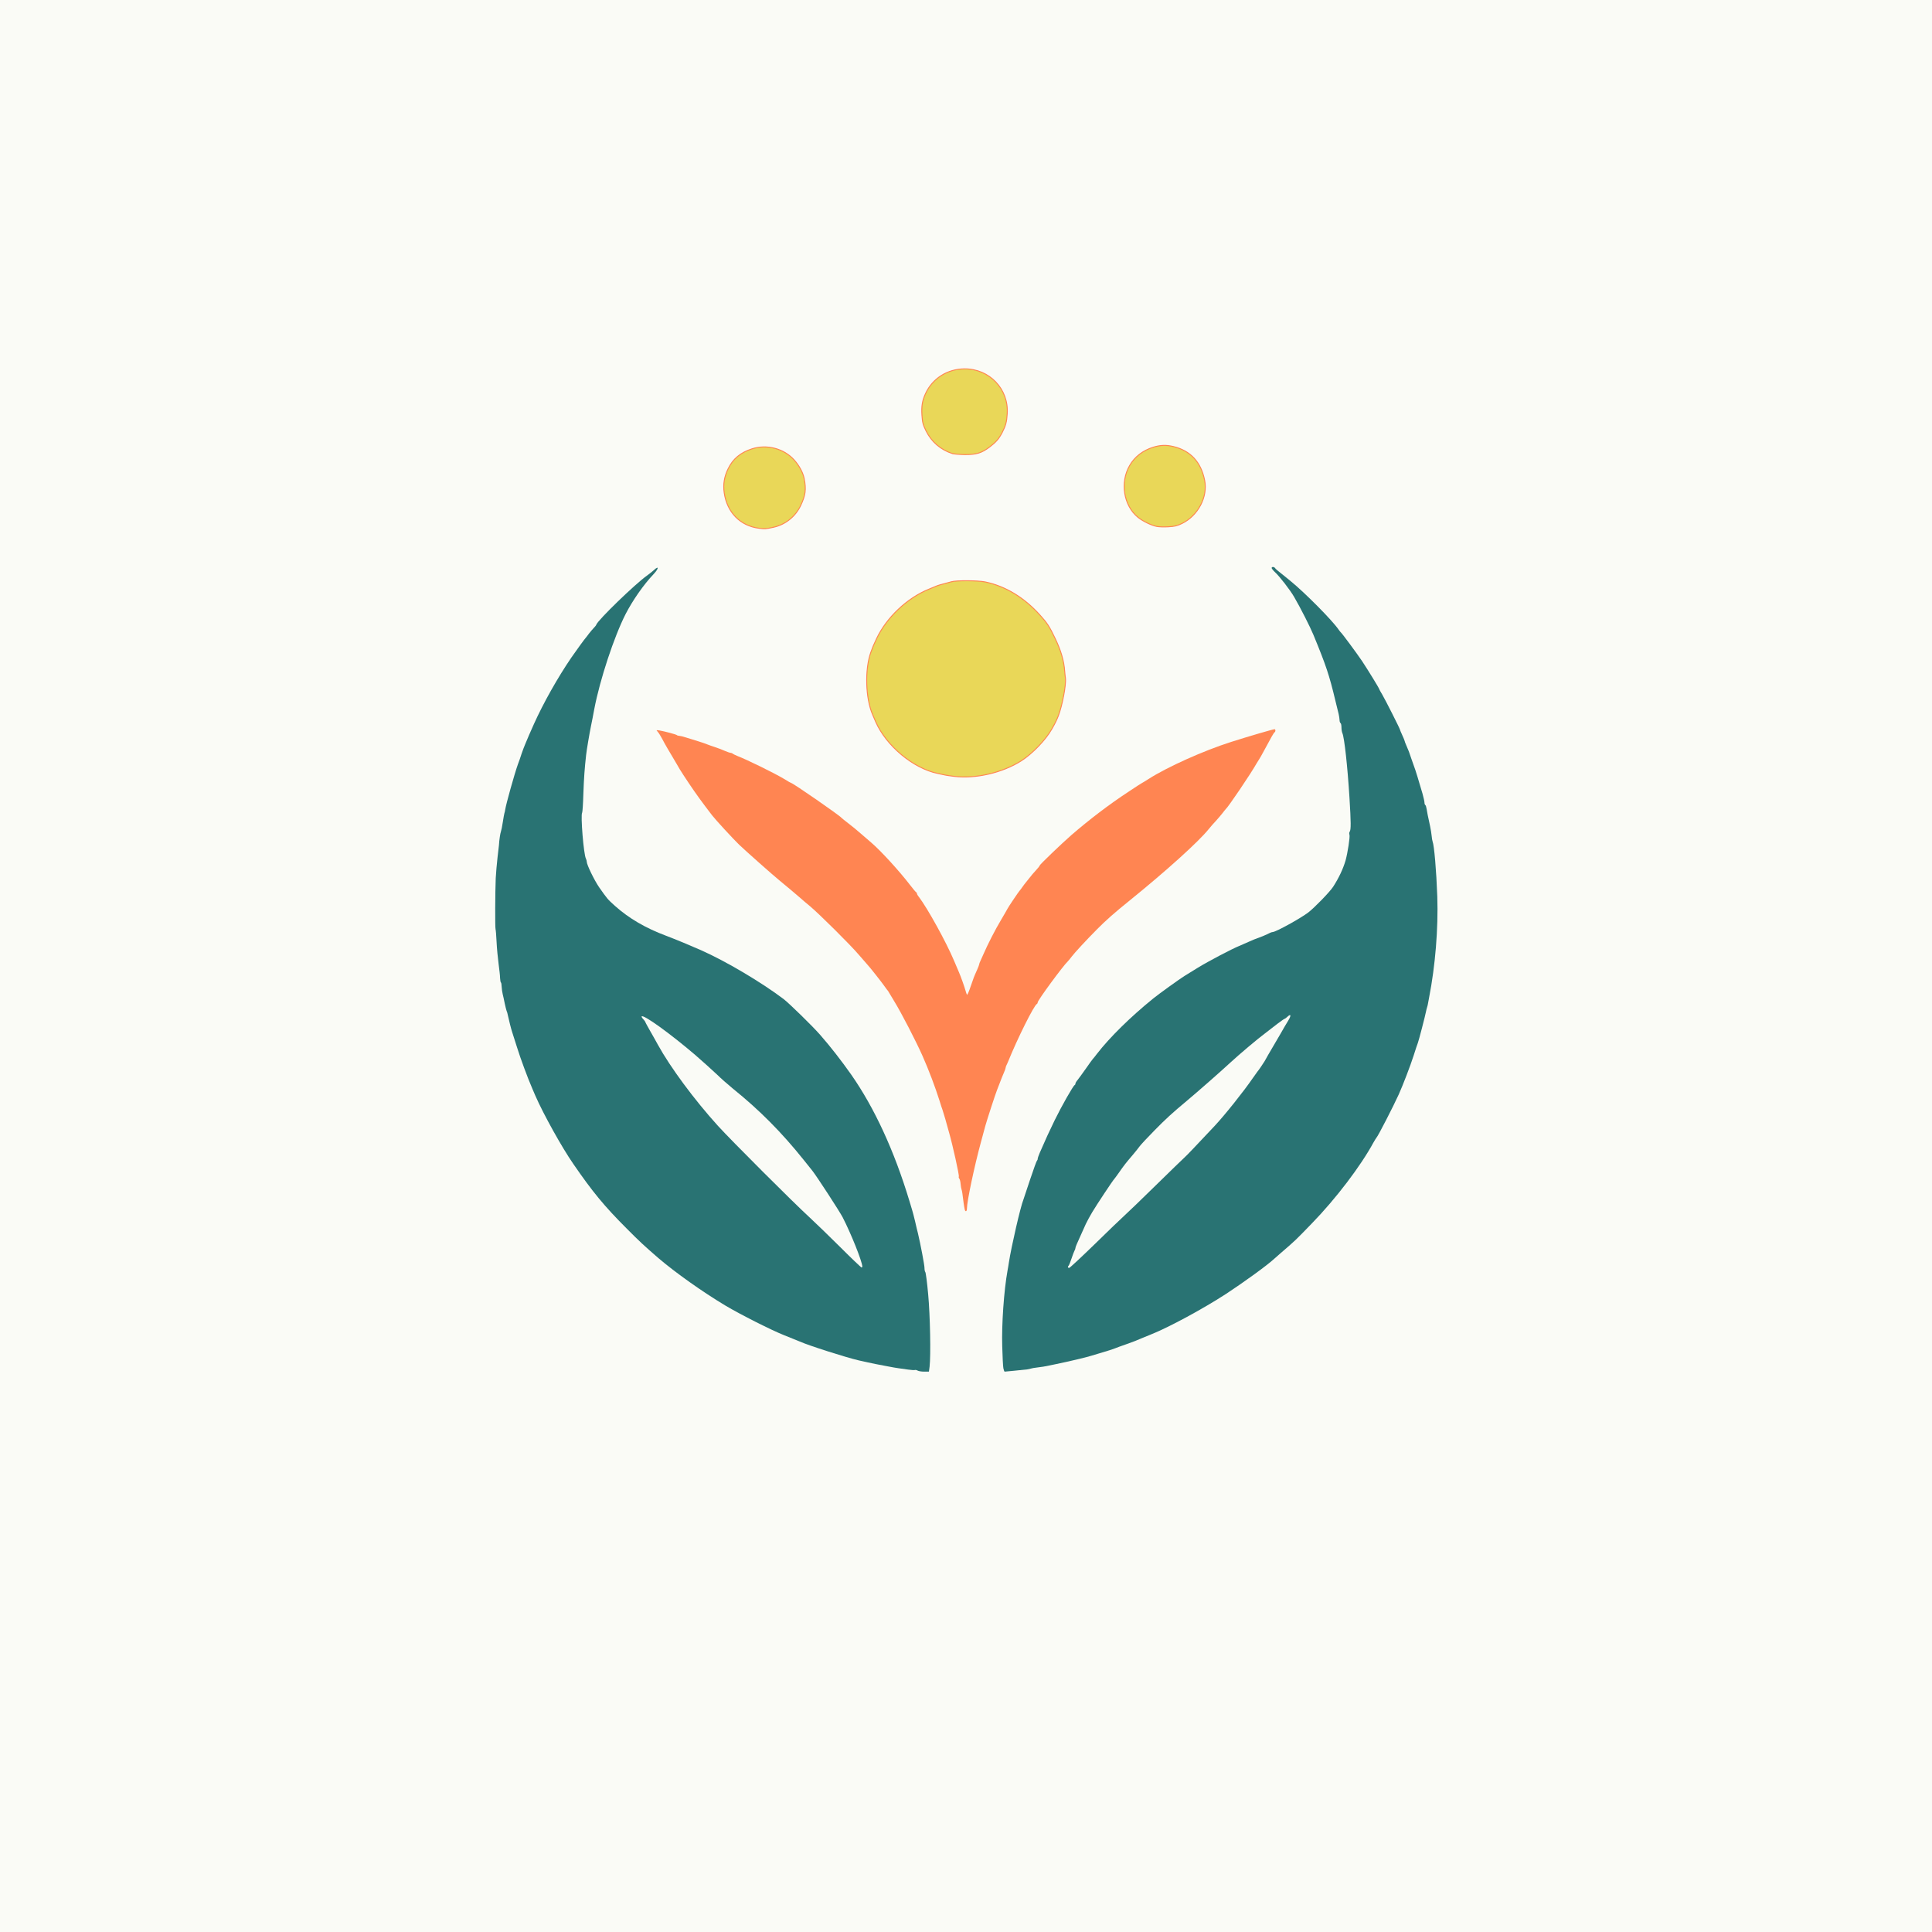 <?xml version="1.0" encoding="utf-8"?>
<!DOCTYPE svg PUBLIC "-//W3C//DTD SVG 1.0//EN" "http://www.w3.org/TR/2001/REC-SVG-20010904/DTD/svg10.dtd">
<svg version="1.0" xmlns="http://www.w3.org/2000/svg" width="1024px" height="1024px" viewBox="0 0 1024 1024" preserveAspectRatio="xMidYMid meet">
 <rect x="0" y="0" width="1024" height="1024" fill="#333333" stroke="none"/>
 <g fill="#fafbf6">
  <path d="M0 512 l0 -512 512 0 512 0 0 512 0 512 -512 0 -512 0 0 -512z m491.20 210.90 c0.65 -5.75 0.30 -24.25 -0.75 -35.40 -0.55 -6.20 -1.25 -11.45 -1.50 -11.75 -0.25 -0.25 -0.45 -1.25 -0.45 -2.25 0 -1.50 -2.05 -12.30 -3.45 -18.25 -0.30 -1.10 -1 -4 -1.55 -6.50 -0.60 -2.45 -1.25 -5.05 -1.50 -5.75 -0.20 -0.70 -0.90 -2.95 -1.50 -5 -8.05 -26.65 -18.55 -49.35 -30.85 -66.95 -5.10 -7.25 -11 -14.85 -16.40 -21 -3.85 -4.45 -16.55 -16.85 -19.45 -19.05 -11.85 -8.95 -30.60 -20.05 -43.80 -25.90 -5.65 -2.50 -13.25 -5.65 -18.40 -7.60 -10.95 -4.10 -19.70 -9.20 -27.15 -15.85 -3.95 -3.55 -4.05 -3.70 -8.45 -9.95 -2.55 -3.75 -6.50 -11.85 -6.50 -13.45 0 -0.45 -0.20 -1.15 -0.45 -1.65 -0.85 -1.55 -1.55 -7.70 -2.05 -17.30 -0.30 -5.50 -0.30 -9.70 -0.05 -10 0.25 -0.30 0.55 -4.70 0.75 -9.80 0.40 -14.55 1.40 -23.25 4.05 -36.25 0.40 -1.90 1.20 -5.95 1.75 -9 3.80 -19.65 13.40 -46.55 20.35 -56.85 2.45 -3.60 2.45 -3.65 1.20 -2.80 -2.75 1.95 -17.05 16.60 -17.50 18 -0.10 0.35 -0.70 1.10 -1.35 1.75 -0.60 0.60 -1.75 2 -2.55 3 -0.75 1.05 -1.50 2 -1.65 2.15 -0.50 0.50 -4.75 6.30 -7.65 10.50 -7.20 10.55 -14.80 24 -19.90 35.40 -2.60 5.80 -3.10 6.95 -3.45 7.85 -0.20 0.55 -0.75 1.85 -1.20 2.85 -0.45 1.05 -1.25 3.15 -1.80 4.75 -0.50 1.60 -1.40 4.25 -2.05 5.90 -2.15 6 -6.45 21.80 -6.45 23.90 0 0.65 -0.20 1.35 -0.40 1.65 -0.25 0.25 -0.70 2.35 -1.05 4.70 -0.35 2.35 -0.80 4.70 -1.05 5.25 -0.20 0.55 -0.90 5.40 -1.50 10.80 -2.05 18.50 -1.85 40.95 0.55 58.20 0.55 4.15 1.20 8.95 1.45 10.75 0.25 1.80 0.55 3.70 0.70 4.25 0.10 0.55 0.50 2.35 0.80 4 0.35 1.65 0.80 3.45 1 4 0.25 0.55 0.55 1.55 0.65 2.25 0.50 2.40 1.85 7.75 2.30 9 0.25 0.70 1.40 4.30 2.55 8 1.75 5.70 5.75 16.55 8.25 22.25 0.35 0.85 1 2.40 1.50 3.50 4.25 9.75 14.05 27.40 20.15 36.20 10.15 14.75 16.35 22.30 28.35 34.30 6.60 6.65 9.30 9.15 16.70 15.55 9.05 7.75 23.45 17.95 35.55 25.20 7.90 4.70 24.70 13.20 31.25 15.75 3.30 1.30 6.90 2.75 8.05 3.25 4.75 2.15 24.40 8.40 31.20 10 6.70 1.55 10.10 2.25 16.25 3.25 2.75 0.45 5.95 1 7.15 1.30 1.15 0.25 3.30 0.45 4.75 0.45 1.40 0 2.95 0.25 3.35 0.50 0.40 0.25 1.20 0.50 1.80 0.50 0.90 0 1.10 -0.40 1.40 -2.60z m53.15 1.10 c1.30 -0.25 5.10 -0.95 8.40 -1.50 3.30 -0.60 6.90 -1.25 8 -1.50 3.75 -0.80 7 -1.55 8.75 -2 0.95 -0.30 2.75 -0.70 4 -1 1.25 -0.30 2.80 -0.75 3.50 -0.95 0.70 -0.25 2.25 -0.70 3.50 -1.05 2.55 -0.70 7.75 -2.35 9.25 -2.95 0.55 -0.25 3.05 -1.15 5.50 -2 4.55 -1.65 5.15 -1.85 8.25 -3.20 0.95 -0.40 3.35 -1.40 5.25 -2.15 9.40 -3.75 27.40 -13.50 39.50 -21.35 9.75 -6.40 21.95 -15.25 25.55 -18.60 0.30 -0.25 1.95 -1.75 3.70 -3.25 7.65 -6.60 7.50 -6.45 16.30 -15.55 12.75 -13.10 25.85 -30.35 32.70 -42.95 0.70 -1.25 1.40 -2.35 1.55 -2.50 0.75 -0.65 9.05 -16.80 11.85 -23 2.20 -4.90 6.10 -15.05 7.85 -20.50 1 -3.15 2 -6.20 2.25 -6.75 0.40 -0.95 3.65 -13.30 4.50 -17.25 0.25 -0.95 0.65 -2.85 0.95 -4.25 0.65 -2.75 0.95 -4.60 2.75 -17 3.65 -25.10 2.65 -53.40 -2.75 -78.25 -0.30 -1.25 -0.65 -3.10 -0.80 -4.15 -0.15 -1 -0.45 -2 -0.70 -2.15 -0.25 -0.15 -0.45 -0.75 -0.45 -1.30 0 -0.55 -0.45 -2.65 -1 -4.60 -1.60 -5.55 -4 -13.45 -4.50 -14.55 -0.20 -0.55 -0.90 -2.45 -1.50 -4.25 -1.10 -3.35 -1.30 -3.90 -2.70 -7.10 -0.45 -1 -0.80 -1.95 -0.80 -2.15 0 -0.15 -0.55 -1.55 -1.25 -3.05 -0.70 -1.50 -1.25 -2.85 -1.25 -3 0 -0.45 -7.80 -15.90 -9.40 -18.60 -0.90 -1.45 -1.60 -2.75 -1.60 -2.90 0 -0.40 -6.05 -10.25 -9.10 -14.85 -2.75 -4.05 -10.65 -14.80 -11.40 -15.35 -0.15 -0.15 -0.65 -0.75 -1.05 -1.35 -2.55 -3.75 -20.20 -22.05 -20.75 -21.50 -0.15 0.10 1.65 3.80 4 8.15 4.05 7.65 6 11.90 10.05 22.20 3.85 9.80 5.20 14.20 8 25.75 0.65 2.75 1.45 5.95 1.75 7.15 0.25 1.15 0.50 2.65 0.50 3.35 0 0.65 0.25 1.35 0.50 1.50 0.30 0.15 0.50 1.20 0.50 2.25 0 1.10 0.20 2.45 0.50 3.10 1 2.40 2.70 17.65 3.75 34.15 0.95 14.55 0.95 17.85 0 25.10 -1.45 11.10 -3.60 17.35 -8.65 25.15 -1.75 2.70 -9.75 10.95 -13.15 13.60 -4.05 3.10 -17.25 10.40 -18.90 10.40 -0.30 0 -0.95 0.20 -1.45 0.45 -1.45 0.80 -5.30 2.40 -6.60 2.80 -0.70 0.20 -2.70 1.05 -4.50 1.85 -1.80 0.80 -4.15 1.85 -5.25 2.30 -3.75 1.50 -16.40 8.15 -21.85 11.50 -3 1.85 -6.15 3.80 -7.05 4.35 -2.40 1.45 -13.70 9.60 -16.60 11.95 -12.20 9.90 -23.10 20.65 -29.80 29.30 -0.90 1.20 -1.95 2.50 -2.25 2.80 -0.30 0.35 -2 2.65 -3.75 5.20 -1.75 2.50 -3.70 5.15 -4.30 5.90 -0.65 0.75 -1.15 1.60 -1.15 1.95 0 0.30 -0.15 0.65 -0.40 0.75 -0.80 0.35 -6.90 11.10 -10.60 18.65 -3.60 7.50 -4.45 9.35 -6.20 13.40 -0.35 0.85 -1.15 2.65 -1.75 3.95 -0.55 1.30 -1.05 2.70 -1.05 3.10 0 0.40 -0.20 0.85 -0.40 1 -0.20 0.15 -1.85 4.60 -3.60 9.90 -1.75 5.30 -3.35 10.10 -3.55 10.65 -1.35 3.30 -5.95 22.85 -6.95 29.50 -0.30 2.20 -0.80 4.80 -1.05 5.75 -0.95 3.80 -1.85 11.70 -3 26.25 -0.55 7.10 -0.35 21.15 0.40 24.85 l0.30 1.55 4.15 -0.35 c2.25 -0.15 5.20 -0.50 6.55 -0.80z m-30.85 -99.70 c0.90 -4.60 3.30 -14.50 4.95 -20.55 0.85 -3 1.85 -6.85 2.30 -8.50 0.85 -3.10 5.45 -17.20 6.20 -19 0.25 -0.55 0.95 -2.35 1.55 -4 0.60 -1.65 1.55 -3.95 2.05 -5.10 0.55 -1.20 0.95 -2.35 0.95 -2.65 0 -0.30 0.20 -0.90 0.45 -1.40 0.25 -0.45 0.65 -1.40 0.95 -2.10 4.80 -11.90 13.70 -29.80 15.20 -30.40 0.20 -0.10 0.40 -0.45 0.40 -0.80 0 -1.10 13.25 -19.15 16 -21.80 0.40 -0.40 1.35 -1.55 2.05 -2.50 1.55 -2.05 7.45 -8.45 13.45 -14.50 4.50 -4.55 9.15 -8.70 17.30 -15.25 19.40 -15.70 36.50 -31.15 41.80 -37.75 1 -1.25 2.75 -3.25 3.95 -4.50 1.15 -1.25 2.65 -3.05 3.40 -4 0.70 -0.95 1.45 -1.85 1.60 -2 1.40 -1.15 13.30 -18.75 16.55 -24.50 0.55 -0.95 1.20 -1.95 1.40 -2.25 0.20 -0.25 1.25 -2.20 2.35 -4.30 1.10 -2.05 2.40 -4.40 2.90 -5.15 0.50 -0.70 0.75 -1.45 0.65 -1.60 -0.65 -0.60 -20.15 5.45 -29.90 9.30 -11.85 4.70 -24.90 11 -31.60 15.30 -1.90 1.20 -3.50 2.20 -3.60 2.20 -0.10 0 -3.30 2.05 -7.10 4.60 -10.30 6.75 -20.85 14.80 -30.50 23.15 -5.25 4.60 -16.55 15.45 -16.65 16 -0.05 0.30 -0.90 1.40 -1.95 2.50 -1.05 1.10 -2.65 3 -3.60 4.25 -0.95 1.25 -1.85 2.35 -2 2.50 -0.15 0.15 -0.85 1.05 -1.50 2 -0.65 0.95 -1.35 1.85 -1.50 2 -0.40 0.30 -6.50 9.40 -6.50 9.65 0 0.10 -1.55 2.75 -3.40 5.90 -3.10 5.15 -7.10 13 -9.35 18.20 -0.45 1.10 -1.15 2.65 -1.55 3.45 -0.40 0.80 -0.70 1.65 -0.70 1.90 0 0.20 -0.45 1.50 -1.05 2.80 -1.80 4 -1.85 4.20 -3.50 9 l-1.60 4.65 -1.75 -0.15 c-1.60 -0.15 -1.80 -0.35 -2.35 -2.40 -0.70 -2.40 -2.40 -7.25 -3.50 -9.75 -0.35 -0.80 -1.50 -3.50 -2.55 -6 -4.25 -10.10 -14.15 -27.95 -18.65 -33.85 -0.60 -0.70 -1.05 -1.55 -1.05 -1.80 0 -0.30 -0.20 -0.60 -0.40 -0.70 -0.25 -0.05 -1.60 -1.70 -3.10 -3.65 -5.70 -7.45 -15.60 -18.30 -20.70 -22.65 -1.40 -1.20 -3.85 -3.30 -5.45 -4.70 -1.55 -1.40 -4.50 -3.80 -6.50 -5.35 -1.95 -1.50 -3.70 -2.90 -3.85 -3.10 -1 -1.30 -25.80 -18.45 -26.65 -18.45 -0.15 0 -1.70 -0.85 -3.40 -1.95 -5.15 -3.10 -19.75 -10.30 -25.20 -12.40 -1.10 -0.45 -2.20 -1 -2.45 -1.25 -0.30 -0.20 -0.80 -0.40 -1.15 -0.40 -0.35 0 -1.60 -0.45 -2.80 -0.95 -1.15 -0.55 -3.55 -1.45 -5.35 -2.05 -1.80 -0.60 -3.70 -1.25 -4.25 -1.50 -0.55 -0.25 -2.55 -0.95 -4.50 -1.55 -1.90 -0.60 -4.85 -1.50 -6.45 -2 -1.65 -0.55 -3.35 -0.95 -3.80 -0.95 -0.45 0 -1 -0.20 -1.30 -0.45 -0.50 -0.50 -4.70 -1.30 -4.70 -0.90 0 0.20 4.15 7.45 7.35 12.80 0.60 1 1.45 2.45 1.95 3.30 0.45 0.80 2.75 4.30 5.05 7.75 3.75 5.55 6.45 9.30 12.05 16.60 1.80 2.35 11.10 12.45 14.35 15.60 3.35 3.20 17.75 16 21.50 19.05 3.90 3.20 7.95 6.60 11 9.25 1.10 1 3.35 2.90 5 4.25 4.80 4 21.50 20.55 25.90 25.75 2.25 2.60 4.35 5.05 4.70 5.40 1.10 1.10 7.90 9.75 9.15 11.60 0.65 0.95 1.35 1.85 1.50 2 0.15 0.15 0.55 0.80 0.95 1.50 0.40 0.70 1.55 2.60 2.55 4.25 3.70 6 11.55 21.20 15 29 3.30 7.45 6.70 16.45 9 23.75 0.60 2.05 1.35 4.20 1.55 4.75 0.20 0.55 0.85 2.70 1.45 4.75 0.55 2.05 1.20 4.45 1.50 5.25 1.85 5.80 7.45 31.45 7.55 34.85 0.05 1.70 0.40 0.50 1.95 -7.30z m7.25 -215.15 c10.85 -2.35 17.55 -5.55 25.15 -12.10 3.15 -2.70 8.10 -8.65 10 -12 1.90 -3.30 2.50 -4.55 3.50 -7.05 2.30 -5.90 3.25 -10.95 3.25 -17 0 -8.55 -1.10 -13.20 -4.85 -21 -3.05 -6.40 -4.25 -8.25 -8.05 -12.45 -8.40 -9.35 -18.40 -15.40 -29 -17.60 -3.65 -0.75 -13.10 -0.80 -15.05 -0.10 -0.80 0.30 -2.70 0.80 -4.20 1.15 -1.50 0.35 -3.10 0.80 -3.50 1.05 -0.40 0.20 -2.25 0.95 -4.10 1.70 -11.50 4.60 -22.50 15 -27.80 26.25 -3 6.35 -4 9.40 -4.40 13.40 -0.15 1.55 -0.45 3.45 -0.70 4.20 -0.85 2.70 1.05 15.20 3 19.65 0.20 0.55 1 2.30 1.65 3.85 4.70 10.65 15.30 20.75 26.75 25.40 3.30 1.35 11.75 3.25 16.35 3.70 2.90 0.25 8 -0.15 12 -1.05z m-111.50 -131.35 c7.60 -2 13.30 -8 15.50 -16.25 0.80 -3.20 0.05 -7.40 -2.15 -12 -2.70 -5.50 -10.25 -10.55 -16.35 -10.95 -5.45 -0.35 -11.55 2.20 -15.55 6.50 -3.90 4.10 -6.10 10.70 -5.25 15.55 2.15 12.10 13.10 20.05 23.80 17.15z m215.90 -1.90 c3.60 -1.75 8.10 -6.15 9.80 -9.60 2 -4.15 2.65 -7.85 1.85 -11.15 -2.25 -9.55 -8 -15.20 -17.35 -17.20 -2.55 -0.50 -3.25 -0.45 -6.45 0.50 -4.10 1.25 -6.65 2.70 -9.25 5.30 -10.30 10.35 -7.40 25.90 6.05 32.10 5.45 2.50 10.20 2.55 15.35 0.05z m-107.55 -37.40 c2.90 -1.10 7.55 -4.40 9.50 -6.75 4 -4.80 6.05 -11.95 4.95 -17.05 -1.90 -8.45 -8.30 -14.95 -16.80 -17.05 -12.55 -3.10 -26.35 9.25 -25.05 22.35 0.85 8.30 7.45 16.05 16.05 18.90 2.70 0.90 8.50 0.70 11.35 -0.40z"/>
  <path d="M444 662.70 c-5.90 -5.90 -13.20 -13 -16.25 -15.80 -8.85 -8.10 -41.80 -41.05 -48.70 -48.65 -12.65 -13.95 -25.30 -31.10 -31.85 -43 -1.05 -1.90 -2.95 -5.35 -4.30 -7.65 -1.30 -2.30 -2.40 -4.35 -2.40 -4.55 0 -0.20 -0.45 -0.80 -1 -1.30 -0.65 -0.60 -1 -1.55 -1 -2.85 0 -1.85 0.05 -1.90 1.75 -1.90 2.75 0 5.95 1.90 15.40 9.10 8.15 6.15 21.05 17.10 25.85 21.90 1.85 1.85 6 5.50 8.45 7.50 14.10 11.35 25.90 23.25 37.50 37.75 1.95 2.50 4.05 5.05 4.60 5.75 2.35 2.95 14.45 21.55 16.10 24.75 5.40 10.60 11.05 25.45 10.75 28.20 -0.15 1.15 -0.40 1.30 -2.15 1.40 -1.95 0.05 -2.15 -0.10 -12.75 -10.65z"/>
  <path d="M564.50 671.60 c0 -1.05 0.20 -2.10 0.45 -2.35 0.25 -0.30 0.90 -1.95 1.50 -3.75 0.60 -1.80 1.30 -3.65 1.55 -4.10 0.30 -0.50 0.50 -1.10 0.50 -1.40 0 -0.50 0.70 -2.20 3.25 -7.75 0.65 -1.35 1.65 -3.60 2.25 -5 0.65 -1.35 2.15 -4.20 3.40 -6.25 2.25 -3.80 11.05 -17.05 11.60 -17.50 0.15 -0.15 1.40 -1.80 2.75 -3.75 2.50 -3.60 3.45 -4.80 7.25 -9.25 1.20 -1.45 2.85 -3.45 3.55 -4.45 0.75 -1 4.25 -4.75 7.80 -8.35 5.85 -6 9.70 -9.50 17.15 -15.70 5.95 -5 17.60 -15.20 23.55 -20.70 4.40 -4.05 13.90 -12.10 17.95 -15.10 1.80 -1.35 4.75 -3.65 6.60 -5.10 1.85 -1.40 3.55 -2.60 3.80 -2.60 0.25 0 0.85 -0.45 1.35 -1 0.65 -0.70 1.55 -1 3.10 -1 2.10 0 2.15 0.05 2.15 1.65 -0.05 0.90 -0.75 2.75 -1.75 4.35 -0.90 1.50 -2.70 4.55 -3.95 6.75 -1.30 2.20 -3 5.15 -3.80 6.50 -0.85 1.40 -2.15 3.60 -2.90 4.95 -0.75 1.35 -1.60 2.85 -1.85 3.30 -0.85 1.40 -3.45 5.20 -3.80 5.50 -0.15 0.15 -1.25 1.70 -2.50 3.50 -4.60 6.75 -14.80 19.55 -20.20 25.30 -10.15 10.80 -14.75 15.65 -15.95 16.70 -0.80 0.70 -7.55 7.25 -15 14.55 -7.45 7.30 -15 14.60 -16.80 16.20 -1.80 1.60 -8.95 8.50 -15.95 15.35 -12.65 12.35 -12.70 12.40 -14.85 12.40 l-2.20 0 0 -1.90z"/>
 </g>
 <g fill="#e9d758" stroke="#ff8552" stroke-width="0.5">
  <path d="M505.75 411.50 c-1.90 -0.25 -4.05 -0.55 -4.75 -0.70 -0.70 -0.15 -2.45 -0.55 -3.95 -0.85 -12.95 -2.65 -27.30 -14.60 -32.90 -27.35 -0.65 -1.55 -1.45 -3.30 -1.65 -3.85 -3.75 -8.60 -4.20 -23.90 -0.95 -33 1.10 -3.05 1.35 -3.60 3.05 -7.25 5.30 -11.25 16.25 -21.60 27.80 -26.25 1.85 -0.75 3.80 -1.55 4.35 -1.80 0.55 -0.20 2 -0.65 3.25 -0.95 1.25 -0.35 3.15 -0.85 4.25 -1.15 2.65 -0.80 14.20 -0.70 18 0.10 10.70 2.25 20.60 8.25 29 17.60 3.80 4.20 5 6.05 8.05 12.45 3 6.25 4.65 11.85 5 17.25 0.10 1.10 0.25 2.75 0.40 3.65 0.45 3.40 -1.65 14.55 -3.80 20.10 -1 2.50 -1.60 3.75 -3.50 7.05 -3.20 5.65 -10.25 12.95 -16.10 16.70 -10 6.35 -24.20 9.65 -35.55 8.25z"/>
  <path d="M402.35 280 c-10 -1.25 -17 -8.40 -18.50 -18.80 -0.65 -4.40 0 -8.50 2.05 -12.70 2.55 -5.30 6.55 -8.65 12.65 -10.60 7.85 -2.55 16.85 -0.20 22.30 5.80 2.75 3.05 4.80 6.85 5.40 10.05 1.10 5.70 0.70 8.75 -1.90 14.25 -2.80 5.85 -8.15 10.10 -14.35 11.45 -4.10 0.90 -4.50 0.95 -7.65 0.55z"/>
  <path d="M613.25 279.05 c-2.85 -0.50 -7.55 -2.80 -10.10 -4.85 -7.65 -6.25 -9.60 -18.55 -4.40 -27.50 2.70 -4.65 7 -7.95 12.45 -9.65 3.90 -1.20 6.90 -1.30 10.80 -0.35 9.05 2.20 14.60 8.25 16.50 17.95 1.75 8.70 -3.55 18.70 -12 22.80 -2.55 1.25 -4.05 1.60 -7.20 1.75 -2.25 0.15 -4.95 0.05 -6.05 -0.15z"/>
  <path d="M504.75 240.40 c-6.25 -2.05 -11.05 -6.20 -13.95 -12.05 -1.60 -3.25 -1.90 -4.45 -2.15 -8.30 -0.30 -4.75 0.15 -7.60 1.90 -11.45 3.70 -8.05 11.60 -13.05 20.70 -13.10 13.20 -0.05 23.45 10.75 22.60 23.75 -0.25 4.30 -0.85 6.50 -2.60 9.85 -1.80 3.50 -3.30 5.20 -6.70 7.80 -4.30 3.25 -7.15 4.10 -13.20 4.05 -2.80 -0.05 -5.75 -0.30 -6.60 -0.55z"/>
 </g>
 <g fill="#ff8552">
  <path d="M511.30 640.90 c-0.15 -0.65 -0.40 -2.10 -0.55 -3.25 -0.65 -5.40 -0.85 -6.45 -1.10 -7.15 -0.15 -0.40 -0.40 -1.75 -0.50 -2.95 -0.10 -1.25 -0.40 -2.50 -0.70 -2.85 -0.30 -0.35 -0.40 -0.85 -0.25 -1.10 0.30 -0.55 -3.25 -16.75 -5.25 -23.60 -0.50 -1.80 -1.40 -4.95 -1.95 -7 -0.60 -2.05 -1.25 -4.20 -1.45 -4.75 -0.20 -0.55 -0.95 -2.70 -1.55 -4.75 -2.30 -7.30 -5.70 -16.30 -9 -23.75 -3.45 -7.80 -11.30 -23 -15 -29 -1 -1.65 -2.15 -3.55 -2.55 -4.25 -0.40 -0.70 -0.80 -1.35 -0.95 -1.50 -0.15 -0.15 -0.85 -1.05 -1.50 -2 -1.25 -1.85 -8.05 -10.50 -9.15 -11.60 -0.35 -0.35 -2.45 -2.80 -4.70 -5.40 -4.40 -5.20 -21.10 -21.75 -25.90 -25.75 -1.65 -1.35 -3.90 -3.25 -5 -4.25 -3.05 -2.65 -7.10 -6.05 -11 -9.25 -3.75 -3.05 -18.15 -15.85 -21.50 -19.05 -3.25 -3.15 -12.55 -13.25 -14.35 -15.60 -5.60 -7.30 -8.30 -11.05 -12.05 -16.60 -2.30 -3.45 -4.60 -6.95 -5.05 -7.75 -0.50 -0.85 -1.35 -2.30 -1.95 -3.35 -3.80 -6.35 -6.10 -10.30 -7.35 -12.75 -0.80 -1.50 -1.85 -3.20 -2.35 -3.75 -0.90 -1 -0.90 -1 0.85 -0.75 2.70 0.45 8.90 2.10 9.30 2.50 0.20 0.20 0.75 0.35 1.20 0.35 0.45 0 2.15 0.40 3.80 0.95 1.60 0.50 4.55 1.40 6.45 2 1.95 0.60 3.95 1.30 4.50 1.55 0.55 0.25 2.45 0.90 4.25 1.50 1.80 0.60 4.20 1.50 5.35 2.05 1.20 0.50 2.45 0.95 2.80 0.95 0.35 0 0.85 0.20 1.15 0.40 0.25 0.25 1.35 0.80 2.45 1.25 5.45 2.10 20.05 9.30 25.20 12.40 1.70 1.10 3.25 1.95 3.40 1.95 0.85 0 25.65 17.15 26.65 18.45 0.15 0.20 1.90 1.60 3.85 3.10 2 1.55 4.95 3.95 6.50 5.35 1.60 1.40 4.05 3.50 5.45 4.70 5.10 4.35 15 15.20 20.70 22.65 1.50 1.95 2.85 3.55 3.10 3.65 0.20 0.10 0.40 0.40 0.40 0.70 0 0.25 0.45 1.10 1.05 1.80 4.50 5.90 14.40 23.75 18.65 33.85 1.05 2.50 2.20 5.20 2.55 6 1.05 2.40 2.80 7.35 3.45 9.60 0.30 1.15 0.70 2.25 0.85 2.40 0.20 0.15 1.05 -1.80 1.90 -4.35 1.65 -4.80 1.70 -5 3.50 -9 0.60 -1.30 1.05 -2.60 1.05 -2.80 0 -0.25 0.30 -1.10 0.70 -1.90 0.40 -0.80 1.10 -2.35 1.55 -3.45 2.25 -5.20 6.25 -13.05 9.35 -18.20 1.85 -3.15 3.40 -5.80 3.40 -5.90 0 -0.25 6.10 -9.35 6.50 -9.65 0.15 -0.15 0.85 -1.05 1.50 -2 0.65 -0.95 1.35 -1.85 1.50 -2 0.15 -0.15 1.05 -1.25 2 -2.50 0.95 -1.25 2.55 -3.15 3.60 -4.25 1.05 -1.10 1.90 -2.20 1.95 -2.50 0.10 -0.55 11.40 -11.40 16.65 -16 9.65 -8.35 20.20 -16.40 30.50 -23.15 3.80 -2.55 7 -4.60 7.10 -4.60 0.10 0 1.70 -1 3.60 -2.20 9.85 -6.30 29 -14.90 43.60 -19.55 9.45 -3 22.20 -6.75 23.10 -6.75 0.55 0 0.50 1.35 0 1.60 -0.40 0.15 -1.70 2.40 -5.70 9.90 -1.10 2.05 -2.20 4 -2.40 4.25 -0.20 0.30 -0.85 1.30 -1.40 2.25 -3.25 5.75 -15.15 23.35 -16.55 24.50 -0.15 0.15 -0.90 1.05 -1.60 2 -0.75 0.95 -2.25 2.75 -3.40 4 -1.20 1.25 -2.95 3.25 -3.95 4.50 -5.30 6.60 -22.40 22.05 -41.80 37.75 -8.15 6.55 -12.80 10.70 -17.30 15.25 -6 6.05 -11.90 12.45 -13.45 14.50 -0.70 0.95 -1.65 2.10 -2.05 2.50 -2.75 2.65 -16 20.70 -16 21.80 0 0.35 -0.20 0.70 -0.40 0.80 -1.50 0.60 -10.40 18.50 -15.20 30.40 -0.30 0.70 -0.70 1.65 -0.95 2.10 -0.25 0.50 -0.45 1.10 -0.45 1.40 0 0.30 -0.40 1.45 -0.95 2.65 -0.50 1.15 -1.45 3.45 -2.05 5.10 -0.60 1.65 -1.30 3.45 -1.55 4 -0.75 1.80 -5.35 15.90 -6.20 19 -0.45 1.65 -1.45 5.50 -2.30 8.50 -3.45 12.65 -7.45 31.50 -7.45 35.30 0 1.70 -0.90 1.95 -1.20 0.35z"/>
 </g>
 <g fill="#297373">
  <path d="M486.35 726.45 c-0.50 -0.30 -1.20 -0.45 -1.50 -0.30 -0.35 0.10 -1.95 0 -3.60 -0.25 -1.65 -0.25 -3.90 -0.55 -5 -0.70 -1.10 -0.15 -3.80 -0.60 -6 -1.05 -2.20 -0.40 -4.90 -0.95 -6 -1.15 -2.05 -0.40 -6.15 -1.30 -9.25 -2 -6.80 -1.60 -26.45 -7.85 -31.20 -10 -1.15 -0.50 -4.75 -1.95 -8.05 -3.25 -6.55 -2.55 -23.35 -11.05 -31.25 -15.75 -12.10 -7.25 -26.50 -17.45 -35.55 -25.20 -7.40 -6.40 -10.10 -8.90 -16.70 -15.55 -12 -12 -18.20 -19.55 -28.35 -34.30 -6.10 -8.80 -15.90 -26.45 -20.15 -36.20 -0.50 -1.10 -1.15 -2.65 -1.50 -3.50 -2.50 -5.70 -6.50 -16.55 -8.25 -22.25 -1.15 -3.70 -2.30 -7.30 -2.55 -8 -0.45 -1.25 -1.80 -6.60 -2.30 -9 -0.10 -0.70 -0.40 -1.70 -0.65 -2.25 -0.20 -0.55 -0.65 -2.35 -1 -4 -0.30 -1.65 -0.80 -3.80 -1.05 -4.80 -0.25 -1 -0.50 -2.75 -0.55 -3.90 -0.05 -1.15 -0.20 -2.20 -0.40 -2.30 -0.20 -0.15 -0.40 -1.20 -0.45 -2.35 0 -1.20 -0.40 -4.60 -0.80 -7.65 -0.40 -3 -0.90 -8.20 -1.05 -11.50 -0.15 -3.30 -0.40 -6.35 -0.55 -6.75 -0.30 -0.95 -0.20 -19.90 0.10 -27 0.15 -2.90 0.60 -7.85 0.95 -11 0.40 -3.15 0.70 -6.10 0.75 -6.50 0.15 -2.70 0.70 -6.40 1.05 -7.25 0.20 -0.55 0.70 -2.80 1 -5 0.35 -2.20 0.70 -4.35 0.85 -4.75 0.15 -0.40 0.35 -1.20 0.40 -1.75 0.45 -3.05 4.95 -19.10 6.70 -24 0.65 -1.65 1.55 -4.30 2.05 -5.90 0.55 -1.60 1.35 -3.70 1.80 -4.75 0.45 -1 1 -2.30 1.20 -2.85 0.35 -0.90 0.85 -2.05 3.45 -7.90 5.10 -11.35 12.70 -24.80 19.90 -35.35 2.90 -4.20 7.15 -10 7.65 -10.50 0.15 -0.15 0.90 -1.10 1.65 -2.15 0.80 -1 1.95 -2.40 2.55 -3 0.65 -0.65 1.25 -1.40 1.35 -1.75 0.80 -2.40 20.50 -21.50 26.85 -26 1.30 -0.95 2.90 -2.20 3.65 -2.90 2.85 -2.70 2.65 -0.80 -0.25 2.25 -5.15 5.40 -11 13.80 -14.70 21 -6.10 11.95 -13.60 34.65 -16.60 50.30 -0.55 3.05 -1.35 7.10 -1.75 9 -0.85 4.20 -2.30 12.70 -2.60 15.50 -0.80 7.15 -1.15 12.15 -1.45 20.50 -0.15 5.25 -0.45 9.75 -0.65 10 -0.90 1.25 0.80 22.15 2 24.35 0.25 0.50 0.45 1.20 0.45 1.65 0 1.60 3.95 9.70 6.50 13.45 4.40 6.25 4.50 6.40 8.45 9.95 7.45 6.65 16.20 11.75 27.15 15.85 5.15 1.95 12.75 5.10 18.40 7.60 13.20 5.85 31.95 16.95 43.80 25.90 2.90 2.20 15.60 14.60 19.45 19.05 5.40 6.15 11.30 13.75 16.40 21 12.30 17.60 22.80 40.30 30.85 66.95 0.60 2.05 1.30 4.30 1.50 5 0.25 0.70 0.90 3.30 1.50 5.75 0.55 2.50 1.25 5.40 1.55 6.50 1.40 5.95 3.45 16.75 3.45 18.25 0 1 0.20 2 0.45 2.25 0.25 0.30 0.95 5.55 1.50 11.75 1.05 11.25 1.45 32.40 0.75 38.40 l-0.35 2.60 -2.55 0 c-1.40 0 -2.95 -0.25 -3.45 -0.55z m-29.30 -55.20 c-0.20 -2.95 -5.95 -17.35 -10.40 -26 -1.65 -3.20 -13.75 -21.80 -16.10 -24.75 -0.55 -0.70 -2.65 -3.25 -4.60 -5.75 -11.60 -14.50 -23.40 -26.40 -37.50 -37.75 -2.45 -2 -6.60 -5.65 -8.45 -7.50 -1.15 -1.15 -9.45 -8.60 -11.75 -10.55 -13.45 -11.45 -27.10 -21.25 -28.15 -20.25 -0.15 0.20 0.20 0.80 0.80 1.45 0.60 0.65 1.10 1.30 1.10 1.45 0 0.20 1.10 2.20 2.40 4.50 1.35 2.30 3.25 5.75 4.30 7.65 6.55 11.90 19.20 29.05 31.85 43 6.90 7.60 39.85 40.55 48.70 48.65 3.05 2.80 10.35 9.90 16.25 15.75 5.90 5.90 10.95 10.70 11.15 10.65 0.25 -0.05 0.40 -0.30 0.40 -0.55z"/>
  <path d="M531.80 725.15 c-0.20 -1.05 -0.45 -6.30 -0.60 -11.65 -0.35 -11.40 0.90 -29.50 2.80 -40 0.30 -1.50 0.60 -3.55 0.75 -4.50 1.25 -8.10 6.15 -29.55 7.70 -33.25 0.20 -0.55 1.80 -5.35 3.55 -10.65 1.75 -5.30 3.40 -9.75 3.60 -9.90 0.20 -0.15 0.40 -0.60 0.40 -1 0 -0.40 0.50 -1.80 1.05 -3.10 0.60 -1.30 1.40 -3.10 1.75 -3.95 1.75 -4.05 2.60 -5.90 6.20 -13.40 3.70 -7.55 9.80 -18.30 10.60 -18.65 0.25 -0.10 0.40 -0.45 0.40 -0.75 0 -0.35 0.50 -1.20 1.15 -1.95 0.60 -0.75 2.55 -3.40 4.30 -5.90 1.75 -2.55 3.45 -4.85 3.75 -5.20 0.30 -0.30 1.35 -1.60 2.25 -2.80 6.70 -8.65 17.60 -19.40 29.80 -29.30 2.90 -2.35 14.20 -10.50 16.60 -11.95 0.90 -0.55 4.05 -2.50 7.05 -4.35 5.45 -3.35 18.10 -10 21.85 -11.50 1.10 -0.45 3.45 -1.50 5.25 -2.30 1.80 -0.80 3.80 -1.65 4.50 -1.85 1.30 -0.40 5.15 -2 6.60 -2.80 0.50 -0.25 1.15 -0.45 1.45 -0.45 1.65 0 14.85 -7.30 18.90 -10.40 3.40 -2.65 11.40 -10.90 13.15 -13.60 3.05 -4.75 5.25 -9.40 6.60 -14 1.10 -4.05 2.40 -12.40 2.05 -13.55 -0.20 -0.55 -0.15 -1.25 0.10 -1.60 0.75 -0.95 0.70 -5.15 -0.10 -18.05 -1.05 -16.80 -2.70 -31.75 -3.75 -34.20 -0.30 -0.65 -0.50 -2 -0.50 -3.10 0 -1.05 -0.20 -2.10 -0.50 -2.25 -0.25 -0.15 -0.50 -0.85 -0.50 -1.50 0 -0.70 -0.25 -2.20 -0.50 -3.35 -0.30 -1.20 -1.10 -4.40 -1.75 -7.15 -3.20 -13.40 -4.90 -18.50 -11.60 -34.75 -1.80 -4.35 -6.80 -14.20 -10.20 -20.05 -2.15 -3.75 -7.70 -10.90 -10.25 -13.25 -0.95 -0.90 -1.70 -1.85 -1.70 -2.15 0 -0.75 1.35 -0.70 1.85 0.10 0.20 0.35 1.40 1.40 2.65 2.35 1.25 0.95 2.35 1.85 2.50 2 0.15 0.15 1.50 1.25 3 2.45 7.50 6.10 22.15 20.85 25.45 25.70 0.40 0.60 0.90 1.20 1.05 1.35 0.75 0.55 8.65 11.30 11.40 15.35 3.05 4.60 9.10 14.45 9.10 14.85 0 0.15 0.70 1.45 1.60 2.90 1.60 2.70 9.40 18.15 9.40 18.60 0 0.15 0.55 1.50 1.25 3 0.70 1.50 1.25 2.90 1.25 3.05 0 0.20 0.35 1.15 0.80 2.15 1.40 3.20 1.60 3.75 2.70 7.10 0.60 1.80 1.30 3.70 1.50 4.25 0.50 1.10 2.90 9 4.50 14.55 0.55 1.95 1 4.05 1 4.60 0 0.55 0.20 1.15 0.45 1.30 0.25 0.15 0.55 1.15 0.70 2.15 0.30 1.85 0.60 3.50 1.85 9.15 0.30 1.50 0.70 3.75 0.80 5 0.10 1.25 0.35 2.60 0.50 3 0.85 2.05 2 15.40 2.50 29.25 0.55 16.90 -1.05 36.65 -4.35 53.50 -0.25 1.40 -0.55 2.95 -0.65 3.50 -0.10 0.55 -0.30 1.35 -0.45 1.75 -0.15 0.40 -0.35 1.30 -0.50 2 -0.40 2.20 -3.90 15.70 -4.35 16.75 -0.25 0.55 -1.25 3.60 -2.25 6.75 -1.75 5.45 -5.65 15.60 -7.85 20.50 -2.80 6.20 -11.10 22.35 -11.85 23 -0.15 0.15 -0.85 1.25 -1.55 2.50 -6.85 12.60 -19.95 29.85 -32.70 42.95 -8.80 9.10 -8.65 8.95 -16.30 15.55 -1.75 1.50 -3.40 3 -3.70 3.25 -3.60 3.35 -15.80 12.20 -25.55 18.60 -12.10 7.85 -30.10 17.60 -39.50 21.35 -1.90 0.75 -4.30 1.75 -5.25 2.15 -3.10 1.35 -3.70 1.55 -8.25 3.20 -2.45 0.85 -4.95 1.75 -5.50 2 -1.50 0.60 -6.70 2.25 -9.25 2.95 -1.25 0.35 -2.80 0.80 -3.50 1.05 -2.20 0.75 -12.10 3.10 -19 4.50 -1.25 0.25 -2.75 0.60 -3.35 0.70 -2.45 0.55 -4 0.75 -6.40 1.05 -1.35 0.15 -2.85 0.40 -3.25 0.55 -0.40 0.15 -1.30 0.35 -2 0.45 -1.75 0.20 -11.50 1.20 -12 1.20 -0.20 0 -0.50 -0.85 -0.70 -1.85z m48.25 -65.55 c7 -6.85 14.15 -13.75 15.95 -15.35 1.80 -1.60 9.35 -8.90 16.80 -16.20 7.45 -7.30 14.20 -13.85 15 -14.55 1.20 -1.05 5.80 -5.90 15.95 -16.70 5.40 -5.75 15.60 -18.55 20.20 -25.30 1.25 -1.80 2.35 -3.35 2.50 -3.50 0.35 -0.30 2.95 -4.10 3.80 -5.50 0.25 -0.45 1.10 -1.95 1.85 -3.30 0.75 -1.35 2.05 -3.55 2.90 -4.95 0.80 -1.35 2.50 -4.30 3.80 -6.50 1.25 -2.20 3 -5.25 3.95 -6.75 1.75 -2.85 1.50 -3.90 -0.45 -2.05 -0.60 0.60 -1.30 1.05 -1.45 1.05 -0.20 0 -1.90 1.20 -3.75 2.60 -1.85 1.45 -4.80 3.75 -6.60 5.10 -4.05 3 -13.55 11.05 -17.95 15.10 -5.95 5.50 -17.60 15.70 -23.55 20.70 -7.45 6.20 -11.30 9.70 -17.15 15.70 -3.55 3.60 -7.05 7.35 -7.80 8.35 -0.70 1 -2.35 3 -3.55 4.45 -3.80 4.45 -4.75 5.65 -7.25 9.25 -1.35 1.95 -2.60 3.60 -2.75 3.75 -0.55 0.45 -9.35 13.70 -11.60 17.50 -1.25 2.05 -2.75 4.90 -3.40 6.25 -0.60 1.40 -1.60 3.65 -2.25 5 -2.55 5.55 -3.25 7.25 -3.25 7.75 0 0.30 -0.20 0.90 -0.50 1.40 -0.25 0.45 -0.95 2.30 -1.55 4.10 -0.60 1.80 -1.25 3.45 -1.50 3.75 -0.65 0.65 -0.55 1.25 0.25 1.25 0.35 0 6.35 -5.60 13.35 -12.40z"/>
 </g>
</svg>